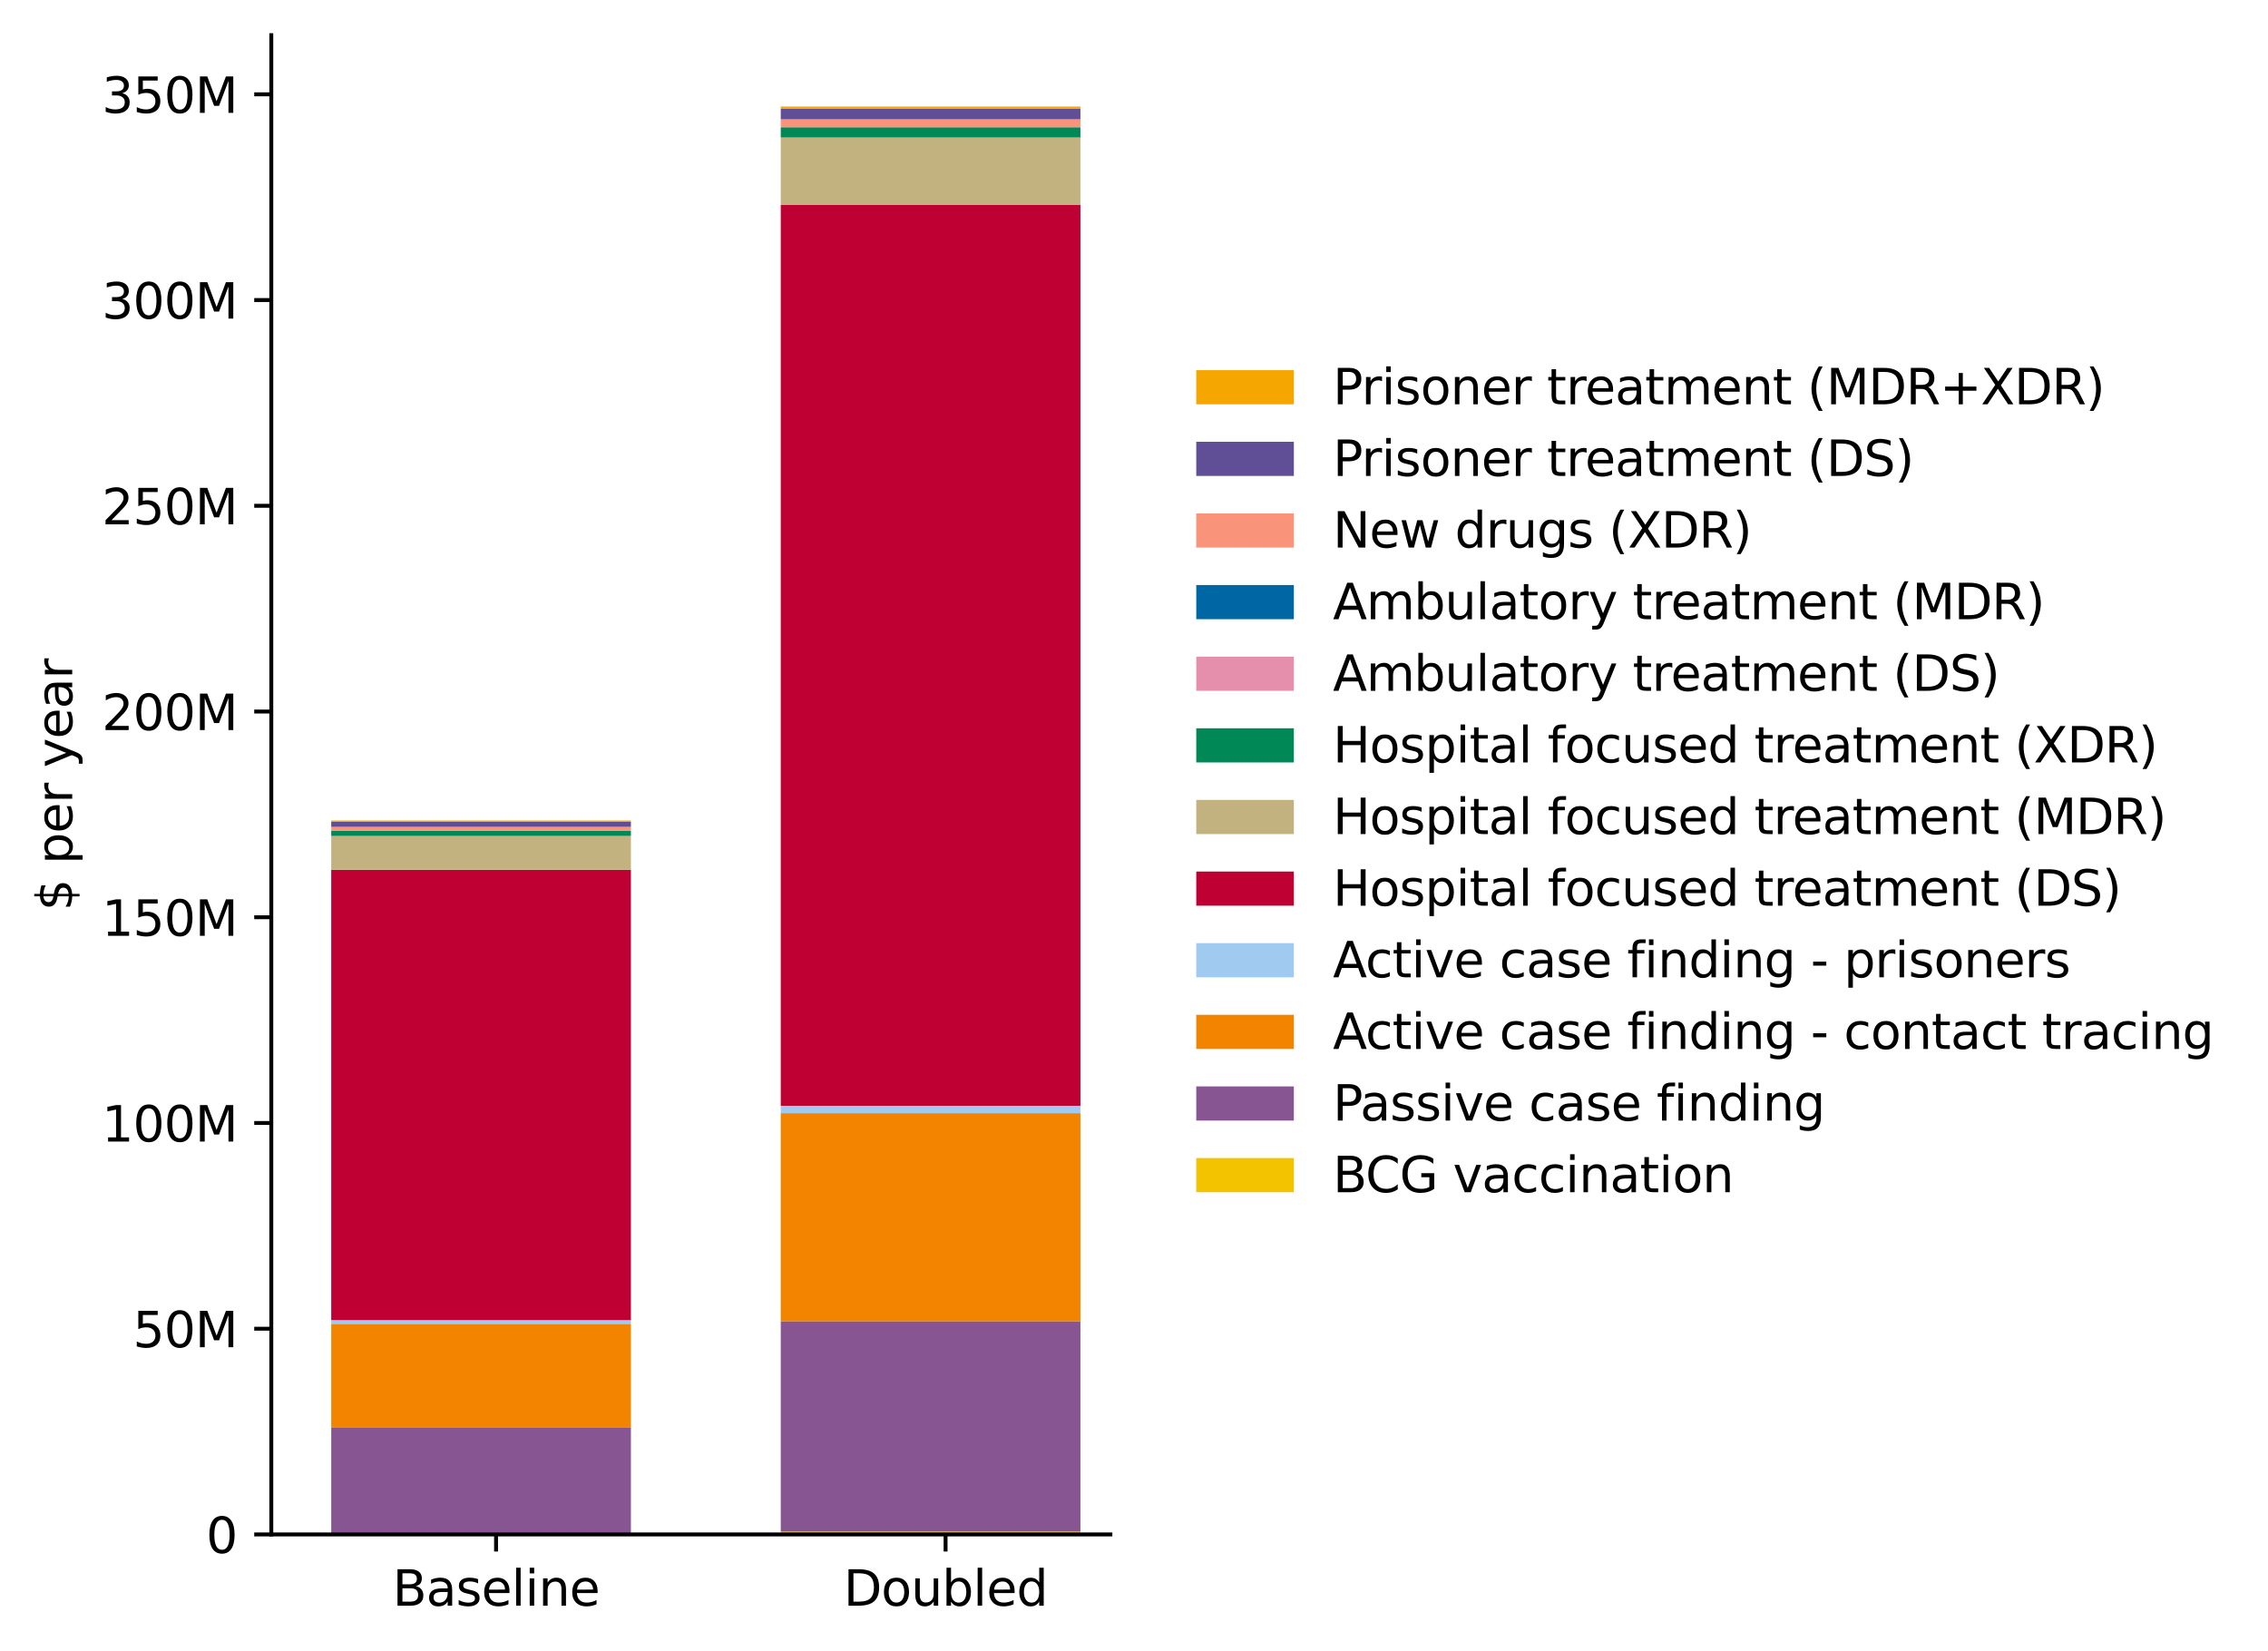 <?xml version="1.0" encoding="utf-8" standalone="no"?>
<!DOCTYPE svg PUBLIC "-//W3C//DTD SVG 1.1//EN"
  "http://www.w3.org/Graphics/SVG/1.1/DTD/svg11.dtd">
<svg xmlns:xlink="http://www.w3.org/1999/xlink" width="464.746pt" height="338.328pt" viewBox="0 0 464.746 338.328" xmlns="http://www.w3.org/2000/svg" version="1.1">
 <defs>
  <style type="text/css">*{stroke-linejoin: round; stroke-linecap: butt}</style>
 </defs>
 <g id="figure_1">
  <g id="patch_1">
   <path d="M 0 338.328 
L 464.746 338.328 
L 464.746 0 
L 0 0 
L 0 338.328 
z
" style="fill: none; opacity: 0"/>
  </g>
  <g id="axes_1">
   <g id="patch_2">
    <path d="M 55.594 314.45 
L 227.535 314.45 
L 227.535 7.2 
L 55.594 7.2 
L 55.594 314.45 
z
" style="fill: none; opacity: 0"/>
   </g>
   <g id="PatchCollection_1">
    <path d="M 67.875 314.45 
L 129.283 314.45 
L 129.283 314.159 
L 67.875 314.159 
z
" clip-path="url(#p683ac5b09a)" style="fill: #f3c300"/>
    <path d="M 159.987 314.45 
L 221.394 314.45 
L 221.394 313.868 
L 159.987 313.868 
z
" clip-path="url(#p683ac5b09a)" style="fill: #f3c300"/>
   </g>
   <g id="PatchCollection_2">
    <path d="M 67.875 314.159 
L 129.283 314.159 
L 129.283 292.6 
L 67.875 292.6 
z
" clip-path="url(#p683ac5b09a)" style="fill: #875692"/>
    <path d="M 159.987 313.868 
L 221.394 313.868 
L 221.394 270.75 
L 159.987 270.75 
z
" clip-path="url(#p683ac5b09a)" style="fill: #875692"/>
   </g>
   <g id="PatchCollection_3">
    <path d="M 67.875 292.6 
L 129.283 292.6 
L 129.283 271.282 
L 67.875 271.282 
z
" clip-path="url(#p683ac5b09a)" style="fill: #f38400"/>
    <path d="M 159.987 270.75 
L 221.394 270.75 
L 221.394 228.114 
L 159.987 228.114 
z
" clip-path="url(#p683ac5b09a)" style="fill: #f38400"/>
   </g>
   <g id="PatchCollection_4">
    <path d="M 67.875 271.282 
L 129.283 271.282 
L 129.283 270.529 
L 67.875 270.529 
z
" clip-path="url(#p683ac5b09a)" style="fill: #a1caf1"/>
    <path d="M 159.987 228.114 
L 221.394 228.114 
L 221.394 226.608 
L 159.987 226.608 
z
" clip-path="url(#p683ac5b09a)" style="fill: #a1caf1"/>
   </g>
   <g id="PatchCollection_5">
    <path d="M 67.875 270.529 
L 129.283 270.529 
L 129.283 178.231 
L 67.875 178.231 
z
" clip-path="url(#p683ac5b09a)" style="fill: #be0032"/>
    <path d="M 159.987 226.608 
L 221.394 226.608 
L 221.394 42.012 
L 159.987 42.012 
z
" clip-path="url(#p683ac5b09a)" style="fill: #be0032"/>
   </g>
   <g id="PatchCollection_6">
    <path d="M 67.875 178.231 
L 129.283 178.231 
L 129.283 171.312 
L 67.875 171.312 
z
" clip-path="url(#p683ac5b09a)" style="fill: #c2b280"/>
    <path d="M 159.987 42.012 
L 221.394 42.012 
L 221.394 28.175 
L 159.987 28.175 
z
" clip-path="url(#p683ac5b09a)" style="fill: #c2b280"/>
   </g>
   <g id="PatchCollection_7">
    <path d="M 67.875 171.312 
L 129.283 171.312 
L 129.283 170.262 
L 67.875 170.262 
z
" clip-path="url(#p683ac5b09a)" style="fill: #008856"/>
    <path d="M 159.987 28.175 
L 221.394 28.175 
L 221.394 26.073 
L 159.987 26.073 
z
" clip-path="url(#p683ac5b09a)" style="fill: #008856"/>
   </g>
   <g id="PatchCollection_8">
    <path d="M 67.875 170.262 
L 129.283 170.262 
L 129.283 170.262 
L 67.875 170.262 
z
" clip-path="url(#p683ac5b09a)" style="fill: #e68fac"/>
    <path d="M 159.987 26.073 
L 221.394 26.073 
L 221.394 26.073 
L 159.987 26.073 
z
" clip-path="url(#p683ac5b09a)" style="fill: #e68fac"/>
   </g>
   <g id="PatchCollection_9">
    <path d="M 67.875 170.262 
L 129.283 170.262 
L 129.283 170.262 
L 67.875 170.262 
z
" clip-path="url(#p683ac5b09a)" style="fill: #0067a5"/>
    <path d="M 159.987 26.073 
L 221.394 26.073 
L 221.394 26.073 
L 159.987 26.073 
z
" clip-path="url(#p683ac5b09a)" style="fill: #0067a5"/>
   </g>
   <g id="PatchCollection_10">
    <path d="M 67.875 170.262 
L 129.283 170.262 
L 129.283 169.451 
L 67.875 169.451 
z
" clip-path="url(#p683ac5b09a)" style="fill: #f99379"/>
    <path d="M 159.987 26.073 
L 221.394 26.073 
L 221.394 24.452 
L 159.987 24.452 
z
" clip-path="url(#p683ac5b09a)" style="fill: #f99379"/>
   </g>
   <g id="PatchCollection_11">
    <path d="M 67.875 169.451 
L 129.283 169.451 
L 129.283 168.343 
L 67.875 168.343 
z
" clip-path="url(#p683ac5b09a)" style="fill: #604e97"/>
    <path d="M 159.987 24.452 
L 221.394 24.452 
L 221.394 22.236 
L 159.987 22.236 
z
" clip-path="url(#p683ac5b09a)" style="fill: #604e97"/>
   </g>
   <g id="PatchCollection_12">
    <path d="M 67.875 168.343 
L 129.283 168.343 
L 129.283 168.14 
L 67.875 168.14 
z
" clip-path="url(#p683ac5b09a)" style="fill: #f6a600"/>
    <path d="M 159.987 22.236 
L 221.394 22.236 
L 221.394 21.831 
L 159.987 21.831 
z
" clip-path="url(#p683ac5b09a)" style="fill: #f6a600"/>
   </g>
   <g id="matplotlib.axis_1">
    <g id="xtick_1">
     <g id="line2d_1">
      <defs>
       <path id="ma948397340" d="M 0 0 
L 0 3.5 
" style="stroke: #000000; stroke-width: 0.8"/>
      </defs>
      <g>
       <use xlink:href="#ma948397340" x="101.649" y="314.45" style="stroke: #000000; stroke-width: 0.8"/>
      </g>
     </g>
     <g id="text_1">
      <!-- Baseline -->
      <g transform="translate(80.45 329.048) scale(0.1 -0.1)">
       <defs>
        <path id="DejaVuSans-42" d="M 1259 2228 
L 1259 519 
L 2272 519 
Q 2781 519 3026 730 
Q 3272 941 3272 1375 
Q 3272 1813 3026 2020 
Q 2781 2228 2272 2228 
L 1259 2228 
z
M 1259 4147 
L 1259 2741 
L 2194 2741 
Q 2656 2741 2882 2914 
Q 3109 3088 3109 3444 
Q 3109 3797 2882 3972 
Q 2656 4147 2194 4147 
L 1259 4147 
z
M 628 4666 
L 2241 4666 
Q 2963 4666 3353 4366 
Q 3744 4066 3744 3513 
Q 3744 3084 3544 2831 
Q 3344 2578 2956 2516 
Q 3422 2416 3680 2098 
Q 3938 1781 3938 1306 
Q 3938 681 3513 340 
Q 3088 0 2303 0 
L 628 0 
L 628 4666 
z
" transform="scale(0.016)"/>
        <path id="DejaVuSans-61" d="M 2194 1759 
Q 1497 1759 1228 1600 
Q 959 1441 959 1056 
Q 959 750 1161 570 
Q 1363 391 1709 391 
Q 2188 391 2477 730 
Q 2766 1069 2766 1631 
L 2766 1759 
L 2194 1759 
z
M 3341 1997 
L 3341 0 
L 2766 0 
L 2766 531 
Q 2569 213 2275 61 
Q 1981 -91 1556 -91 
Q 1019 -91 701 211 
Q 384 513 384 1019 
Q 384 1609 779 1909 
Q 1175 2209 1959 2209 
L 2766 2209 
L 2766 2266 
Q 2766 2663 2505 2880 
Q 2244 3097 1772 3097 
Q 1472 3097 1187 3025 
Q 903 2953 641 2809 
L 641 3341 
Q 956 3463 1253 3523 
Q 1550 3584 1831 3584 
Q 2591 3584 2966 3190 
Q 3341 2797 3341 1997 
z
" transform="scale(0.016)"/>
        <path id="DejaVuSans-73" d="M 2834 3397 
L 2834 2853 
Q 2591 2978 2328 3040 
Q 2066 3103 1784 3103 
Q 1356 3103 1142 2972 
Q 928 2841 928 2578 
Q 928 2378 1081 2264 
Q 1234 2150 1697 2047 
L 1894 2003 
Q 2506 1872 2764 1633 
Q 3022 1394 3022 966 
Q 3022 478 2636 193 
Q 2250 -91 1575 -91 
Q 1294 -91 989 -36 
Q 684 19 347 128 
L 347 722 
Q 666 556 975 473 
Q 1284 391 1588 391 
Q 1994 391 2212 530 
Q 2431 669 2431 922 
Q 2431 1156 2273 1281 
Q 2116 1406 1581 1522 
L 1381 1569 
Q 847 1681 609 1914 
Q 372 2147 372 2553 
Q 372 3047 722 3315 
Q 1072 3584 1716 3584 
Q 2034 3584 2315 3537 
Q 2597 3491 2834 3397 
z
" transform="scale(0.016)"/>
        <path id="DejaVuSans-65" d="M 3597 1894 
L 3597 1613 
L 953 1613 
Q 991 1019 1311 708 
Q 1631 397 2203 397 
Q 2534 397 2845 478 
Q 3156 559 3463 722 
L 3463 178 
Q 3153 47 2828 -22 
Q 2503 -91 2169 -91 
Q 1331 -91 842 396 
Q 353 884 353 1716 
Q 353 2575 817 3079 
Q 1281 3584 2069 3584 
Q 2775 3584 3186 3129 
Q 3597 2675 3597 1894 
z
M 3022 2063 
Q 3016 2534 2758 2815 
Q 2500 3097 2075 3097 
Q 1594 3097 1305 2825 
Q 1016 2553 972 2059 
L 3022 2063 
z
" transform="scale(0.016)"/>
        <path id="DejaVuSans-6c" d="M 603 4863 
L 1178 4863 
L 1178 0 
L 603 0 
L 603 4863 
z
" transform="scale(0.016)"/>
        <path id="DejaVuSans-69" d="M 603 3500 
L 1178 3500 
L 1178 0 
L 603 0 
L 603 3500 
z
M 603 4863 
L 1178 4863 
L 1178 4134 
L 603 4134 
L 603 4863 
z
" transform="scale(0.016)"/>
        <path id="DejaVuSans-6e" d="M 3513 2113 
L 3513 0 
L 2938 0 
L 2938 2094 
Q 2938 2591 2744 2837 
Q 2550 3084 2163 3084 
Q 1697 3084 1428 2787 
Q 1159 2491 1159 1978 
L 1159 0 
L 581 0 
L 581 3500 
L 1159 3500 
L 1159 2956 
Q 1366 3272 1645 3428 
Q 1925 3584 2291 3584 
Q 2894 3584 3203 3211 
Q 3513 2838 3513 2113 
z
" transform="scale(0.016)"/>
       </defs>
       <use xlink:href="#DejaVuSans-42"/>
       <use xlink:href="#DejaVuSans-61" x="68.604"/>
       <use xlink:href="#DejaVuSans-73" x="129.883"/>
       <use xlink:href="#DejaVuSans-65" x="181.982"/>
       <use xlink:href="#DejaVuSans-6c" x="243.506"/>
       <use xlink:href="#DejaVuSans-69" x="271.289"/>
       <use xlink:href="#DejaVuSans-6e" x="299.072"/>
       <use xlink:href="#DejaVuSans-65" x="362.451"/>
      </g>
     </g>
    </g>
    <g id="xtick_2">
     <g id="line2d_2">
      <g>
       <use xlink:href="#ma948397340" x="193.761" y="314.45" style="stroke: #000000; stroke-width: 0.8"/>
      </g>
     </g>
     <g id="text_2">
      <!-- Doubled -->
      <g transform="translate(172.868 329.048) scale(0.1 -0.1)">
       <defs>
        <path id="DejaVuSans-44" d="M 1259 4147 
L 1259 519 
L 2022 519 
Q 2988 519 3436 956 
Q 3884 1394 3884 2338 
Q 3884 3275 3436 3711 
Q 2988 4147 2022 4147 
L 1259 4147 
z
M 628 4666 
L 1925 4666 
Q 3281 4666 3915 4102 
Q 4550 3538 4550 2338 
Q 4550 1131 3912 565 
Q 3275 0 1925 0 
L 628 0 
L 628 4666 
z
" transform="scale(0.016)"/>
        <path id="DejaVuSans-6f" d="M 1959 3097 
Q 1497 3097 1228 2736 
Q 959 2375 959 1747 
Q 959 1119 1226 758 
Q 1494 397 1959 397 
Q 2419 397 2687 759 
Q 2956 1122 2956 1747 
Q 2956 2369 2687 2733 
Q 2419 3097 1959 3097 
z
M 1959 3584 
Q 2709 3584 3137 3096 
Q 3566 2609 3566 1747 
Q 3566 888 3137 398 
Q 2709 -91 1959 -91 
Q 1206 -91 779 398 
Q 353 888 353 1747 
Q 353 2609 779 3096 
Q 1206 3584 1959 3584 
z
" transform="scale(0.016)"/>
        <path id="DejaVuSans-75" d="M 544 1381 
L 544 3500 
L 1119 3500 
L 1119 1403 
Q 1119 906 1312 657 
Q 1506 409 1894 409 
Q 2359 409 2629 706 
Q 2900 1003 2900 1516 
L 2900 3500 
L 3475 3500 
L 3475 0 
L 2900 0 
L 2900 538 
Q 2691 219 2414 64 
Q 2138 -91 1772 -91 
Q 1169 -91 856 284 
Q 544 659 544 1381 
z
M 1991 3584 
L 1991 3584 
z
" transform="scale(0.016)"/>
        <path id="DejaVuSans-62" d="M 3116 1747 
Q 3116 2381 2855 2742 
Q 2594 3103 2138 3103 
Q 1681 3103 1420 2742 
Q 1159 2381 1159 1747 
Q 1159 1113 1420 752 
Q 1681 391 2138 391 
Q 2594 391 2855 752 
Q 3116 1113 3116 1747 
z
M 1159 2969 
Q 1341 3281 1617 3432 
Q 1894 3584 2278 3584 
Q 2916 3584 3314 3078 
Q 3713 2572 3713 1747 
Q 3713 922 3314 415 
Q 2916 -91 2278 -91 
Q 1894 -91 1617 61 
Q 1341 213 1159 525 
L 1159 0 
L 581 0 
L 581 4863 
L 1159 4863 
L 1159 2969 
z
" transform="scale(0.016)"/>
        <path id="DejaVuSans-64" d="M 2906 2969 
L 2906 4863 
L 3481 4863 
L 3481 0 
L 2906 0 
L 2906 525 
Q 2725 213 2448 61 
Q 2172 -91 1784 -91 
Q 1150 -91 751 415 
Q 353 922 353 1747 
Q 353 2572 751 3078 
Q 1150 3584 1784 3584 
Q 2172 3584 2448 3432 
Q 2725 3281 2906 2969 
z
M 947 1747 
Q 947 1113 1208 752 
Q 1469 391 1925 391 
Q 2381 391 2643 752 
Q 2906 1113 2906 1747 
Q 2906 2381 2643 2742 
Q 2381 3103 1925 3103 
Q 1469 3103 1208 2742 
Q 947 2381 947 1747 
z
" transform="scale(0.016)"/>
       </defs>
       <use xlink:href="#DejaVuSans-44"/>
       <use xlink:href="#DejaVuSans-6f" x="77.002"/>
       <use xlink:href="#DejaVuSans-75" x="138.184"/>
       <use xlink:href="#DejaVuSans-62" x="201.562"/>
       <use xlink:href="#DejaVuSans-6c" x="265.039"/>
       <use xlink:href="#DejaVuSans-65" x="292.822"/>
       <use xlink:href="#DejaVuSans-64" x="354.346"/>
      </g>
     </g>
    </g>
   </g>
   <g id="matplotlib.axis_2">
    <g id="ytick_1">
     <g id="line2d_3">
      <defs>
       <path id="mf0587c7006" d="M 0 0 
L -3.5 0 
" style="stroke: #000000; stroke-width: 0.8"/>
      </defs>
      <g>
       <use xlink:href="#mf0587c7006" x="55.594" y="314.45" style="stroke: #000000; stroke-width: 0.8"/>
      </g>
     </g>
     <g id="text_3">
      <!-- 0 -->
      <g transform="translate(42.231 318.249) scale(0.1 -0.1)">
       <defs>
        <path id="DejaVuSans-30" d="M 2034 4250 
Q 1547 4250 1301 3770 
Q 1056 3291 1056 2328 
Q 1056 1369 1301 889 
Q 1547 409 2034 409 
Q 2525 409 2770 889 
Q 3016 1369 3016 2328 
Q 3016 3291 2770 3770 
Q 2525 4250 2034 4250 
z
M 2034 4750 
Q 2819 4750 3233 4129 
Q 3647 3509 3647 2328 
Q 3647 1150 3233 529 
Q 2819 -91 2034 -91 
Q 1250 -91 836 529 
Q 422 1150 422 2328 
Q 422 3509 836 4129 
Q 1250 4750 2034 4750 
z
" transform="scale(0.016)"/>
       </defs>
       <use xlink:href="#DejaVuSans-30"/>
      </g>
     </g>
    </g>
    <g id="ytick_2">
     <g id="line2d_4">
      <g>
       <use xlink:href="#mf0587c7006" x="55.594" y="272.29" style="stroke: #000000; stroke-width: 0.8"/>
      </g>
     </g>
     <g id="text_4">
      <!-- 50M -->
      <g transform="translate(27.241 276.089) scale(0.1 -0.1)">
       <defs>
        <path id="DejaVuSans-35" d="M 691 4666 
L 3169 4666 
L 3169 4134 
L 1269 4134 
L 1269 2991 
Q 1406 3038 1543 3061 
Q 1681 3084 1819 3084 
Q 2600 3084 3056 2656 
Q 3513 2228 3513 1497 
Q 3513 744 3044 326 
Q 2575 -91 1722 -91 
Q 1428 -91 1123 -41 
Q 819 9 494 109 
L 494 744 
Q 775 591 1075 516 
Q 1375 441 1709 441 
Q 2250 441 2565 725 
Q 2881 1009 2881 1497 
Q 2881 1984 2565 2268 
Q 2250 2553 1709 2553 
Q 1456 2553 1204 2497 
Q 953 2441 691 2322 
L 691 4666 
z
" transform="scale(0.016)"/>
        <path id="DejaVuSans-4d" d="M 628 4666 
L 1569 4666 
L 2759 1491 
L 3956 4666 
L 4897 4666 
L 4897 0 
L 4281 0 
L 4281 4097 
L 3078 897 
L 2444 897 
L 1241 4097 
L 1241 0 
L 628 0 
L 628 4666 
z
" transform="scale(0.016)"/>
       </defs>
       <use xlink:href="#DejaVuSans-35"/>
       <use xlink:href="#DejaVuSans-30" x="63.623"/>
       <use xlink:href="#DejaVuSans-4d" x="127.246"/>
      </g>
     </g>
    </g>
    <g id="ytick_3">
     <g id="line2d_5">
      <g>
       <use xlink:href="#mf0587c7006" x="55.594" y="230.13" style="stroke: #000000; stroke-width: 0.8"/>
      </g>
     </g>
     <g id="text_5">
      <!-- 100M -->
      <g transform="translate(20.878 233.929) scale(0.1 -0.1)">
       <defs>
        <path id="DejaVuSans-31" d="M 794 531 
L 1825 531 
L 1825 4091 
L 703 3866 
L 703 4441 
L 1819 4666 
L 2450 4666 
L 2450 531 
L 3481 531 
L 3481 0 
L 794 0 
L 794 531 
z
" transform="scale(0.016)"/>
       </defs>
       <use xlink:href="#DejaVuSans-31"/>
       <use xlink:href="#DejaVuSans-30" x="63.623"/>
       <use xlink:href="#DejaVuSans-30" x="127.246"/>
       <use xlink:href="#DejaVuSans-4d" x="190.869"/>
      </g>
     </g>
    </g>
    <g id="ytick_4">
     <g id="line2d_6">
      <g>
       <use xlink:href="#mf0587c7006" x="55.594" y="187.969" style="stroke: #000000; stroke-width: 0.8"/>
      </g>
     </g>
     <g id="text_6">
      <!-- 150M -->
      <g transform="translate(20.878 191.769) scale(0.1 -0.1)">
       <use xlink:href="#DejaVuSans-31"/>
       <use xlink:href="#DejaVuSans-35" x="63.623"/>
       <use xlink:href="#DejaVuSans-30" x="127.246"/>
       <use xlink:href="#DejaVuSans-4d" x="190.869"/>
      </g>
     </g>
    </g>
    <g id="ytick_5">
     <g id="line2d_7">
      <g>
       <use xlink:href="#mf0587c7006" x="55.594" y="145.809" style="stroke: #000000; stroke-width: 0.8"/>
      </g>
     </g>
     <g id="text_7">
      <!-- 200M -->
      <g transform="translate(20.878 149.609) scale(0.1 -0.1)">
       <defs>
        <path id="DejaVuSans-32" d="M 1228 531 
L 3431 531 
L 3431 0 
L 469 0 
L 469 531 
Q 828 903 1448 1529 
Q 2069 2156 2228 2338 
Q 2531 2678 2651 2914 
Q 2772 3150 2772 3378 
Q 2772 3750 2511 3984 
Q 2250 4219 1831 4219 
Q 1534 4219 1204 4116 
Q 875 4013 500 3803 
L 500 4441 
Q 881 4594 1212 4672 
Q 1544 4750 1819 4750 
Q 2544 4750 2975 4387 
Q 3406 4025 3406 3419 
Q 3406 3131 3298 2873 
Q 3191 2616 2906 2266 
Q 2828 2175 2409 1742 
Q 1991 1309 1228 531 
z
" transform="scale(0.016)"/>
       </defs>
       <use xlink:href="#DejaVuSans-32"/>
       <use xlink:href="#DejaVuSans-30" x="63.623"/>
       <use xlink:href="#DejaVuSans-30" x="127.246"/>
       <use xlink:href="#DejaVuSans-4d" x="190.869"/>
      </g>
     </g>
    </g>
    <g id="ytick_6">
     <g id="line2d_8">
      <g>
       <use xlink:href="#mf0587c7006" x="55.594" y="103.649" style="stroke: #000000; stroke-width: 0.8"/>
      </g>
     </g>
     <g id="text_8">
      <!-- 250M -->
      <g transform="translate(20.878 107.448) scale(0.1 -0.1)">
       <use xlink:href="#DejaVuSans-32"/>
       <use xlink:href="#DejaVuSans-35" x="63.623"/>
       <use xlink:href="#DejaVuSans-30" x="127.246"/>
       <use xlink:href="#DejaVuSans-4d" x="190.869"/>
      </g>
     </g>
    </g>
    <g id="ytick_7">
     <g id="line2d_9">
      <g>
       <use xlink:href="#mf0587c7006" x="55.594" y="61.489" style="stroke: #000000; stroke-width: 0.8"/>
      </g>
     </g>
     <g id="text_9">
      <!-- 300M -->
      <g transform="translate(20.878 65.288) scale(0.1 -0.1)">
       <defs>
        <path id="DejaVuSans-33" d="M 2597 2516 
Q 3050 2419 3304 2112 
Q 3559 1806 3559 1356 
Q 3559 666 3084 287 
Q 2609 -91 1734 -91 
Q 1441 -91 1130 -33 
Q 819 25 488 141 
L 488 750 
Q 750 597 1062 519 
Q 1375 441 1716 441 
Q 2309 441 2620 675 
Q 2931 909 2931 1356 
Q 2931 1769 2642 2001 
Q 2353 2234 1838 2234 
L 1294 2234 
L 1294 2753 
L 1863 2753 
Q 2328 2753 2575 2939 
Q 2822 3125 2822 3475 
Q 2822 3834 2567 4026 
Q 2313 4219 1838 4219 
Q 1578 4219 1281 4162 
Q 984 4106 628 3988 
L 628 4550 
Q 988 4650 1302 4700 
Q 1616 4750 1894 4750 
Q 2613 4750 3031 4423 
Q 3450 4097 3450 3541 
Q 3450 3153 3228 2886 
Q 3006 2619 2597 2516 
z
" transform="scale(0.016)"/>
       </defs>
       <use xlink:href="#DejaVuSans-33"/>
       <use xlink:href="#DejaVuSans-30" x="63.623"/>
       <use xlink:href="#DejaVuSans-30" x="127.246"/>
       <use xlink:href="#DejaVuSans-4d" x="190.869"/>
      </g>
     </g>
    </g>
    <g id="ytick_8">
     <g id="line2d_10">
      <g>
       <use xlink:href="#mf0587c7006" x="55.594" y="19.329" style="stroke: #000000; stroke-width: 0.8"/>
      </g>
     </g>
     <g id="text_10">
      <!-- 350M -->
      <g transform="translate(20.878 23.128) scale(0.1 -0.1)">
       <use xlink:href="#DejaVuSans-33"/>
       <use xlink:href="#DejaVuSans-35" x="63.623"/>
       <use xlink:href="#DejaVuSans-30" x="127.246"/>
       <use xlink:href="#DejaVuSans-4d" x="190.869"/>
      </g>
     </g>
    </g>
    <g id="text_11">
     <!-- $ per year -->
     <g transform="translate(14.798 186.646) rotate(-90) scale(0.1 -0.1)">
      <defs>
       <path id="DejaVuSans-24" d="M 2163 -941 
L 1850 -941 
L 1847 0 
Q 1519 6 1191 76 
Q 863 147 531 288 
L 531 850 
Q 850 650 1176 548 
Q 1503 447 1850 444 
L 1850 1869 
Q 1159 1981 845 2250 
Q 531 2519 531 2988 
Q 531 3497 872 3790 
Q 1213 4084 1850 4128 
L 1850 4863 
L 2163 4863 
L 2163 4138 
Q 2453 4125 2725 4076 
Q 2997 4028 3256 3944 
L 3256 3397 
Q 2997 3528 2723 3600 
Q 2450 3672 2163 3684 
L 2163 2350 
Q 2872 2241 3206 1959 
Q 3541 1678 3541 1191 
Q 3541 663 3186 358 
Q 2831 53 2163 6 
L 2163 -941 
z
M 1850 2406 
L 1850 3688 
Q 1488 3647 1297 3481 
Q 1106 3316 1106 3041 
Q 1106 2772 1282 2622 
Q 1459 2472 1850 2406 
z
M 2163 1806 
L 2163 453 
Q 2559 506 2761 678 
Q 2963 850 2963 1131 
Q 2963 1406 2770 1568 
Q 2578 1731 2163 1806 
z
" transform="scale(0.016)"/>
       <path id="DejaVuSans-20" transform="scale(0.016)"/>
       <path id="DejaVuSans-70" d="M 1159 525 
L 1159 -1331 
L 581 -1331 
L 581 3500 
L 1159 3500 
L 1159 2969 
Q 1341 3281 1617 3432 
Q 1894 3584 2278 3584 
Q 2916 3584 3314 3078 
Q 3713 2572 3713 1747 
Q 3713 922 3314 415 
Q 2916 -91 2278 -91 
Q 1894 -91 1617 61 
Q 1341 213 1159 525 
z
M 3116 1747 
Q 3116 2381 2855 2742 
Q 2594 3103 2138 3103 
Q 1681 3103 1420 2742 
Q 1159 2381 1159 1747 
Q 1159 1113 1420 752 
Q 1681 391 2138 391 
Q 2594 391 2855 752 
Q 3116 1113 3116 1747 
z
" transform="scale(0.016)"/>
       <path id="DejaVuSans-72" d="M 2631 2963 
Q 2534 3019 2420 3045 
Q 2306 3072 2169 3072 
Q 1681 3072 1420 2755 
Q 1159 2438 1159 1844 
L 1159 0 
L 581 0 
L 581 3500 
L 1159 3500 
L 1159 2956 
Q 1341 3275 1631 3429 
Q 1922 3584 2338 3584 
Q 2397 3584 2469 3576 
Q 2541 3569 2628 3553 
L 2631 2963 
z
" transform="scale(0.016)"/>
       <path id="DejaVuSans-79" d="M 2059 -325 
Q 1816 -950 1584 -1140 
Q 1353 -1331 966 -1331 
L 506 -1331 
L 506 -850 
L 844 -850 
Q 1081 -850 1212 -737 
Q 1344 -625 1503 -206 
L 1606 56 
L 191 3500 
L 800 3500 
L 1894 763 
L 2988 3500 
L 3597 3500 
L 2059 -325 
z
" transform="scale(0.016)"/>
      </defs>
      <use xlink:href="#DejaVuSans-24"/>
      <use xlink:href="#DejaVuSans-20" x="63.623"/>
      <use xlink:href="#DejaVuSans-70" x="95.41"/>
      <use xlink:href="#DejaVuSans-65" x="158.887"/>
      <use xlink:href="#DejaVuSans-72" x="220.41"/>
      <use xlink:href="#DejaVuSans-20" x="261.523"/>
      <use xlink:href="#DejaVuSans-79" x="293.311"/>
      <use xlink:href="#DejaVuSans-65" x="352.49"/>
      <use xlink:href="#DejaVuSans-61" x="414.014"/>
      <use xlink:href="#DejaVuSans-72" x="475.293"/>
     </g>
    </g>
   </g>
   <g id="patch_3">
    <path d="M 55.594 314.45 
L 55.594 7.2 
" style="fill: none; stroke: #000000; stroke-width: 0.8; stroke-linejoin: miter; stroke-linecap: square"/>
   </g>
   <g id="patch_4">
    <path d="M 227.535 314.45 
L 227.535 7.2 
" style="fill: none"/>
   </g>
   <g id="patch_5">
    <path d="M 55.594 314.45 
L 227.535 314.45 
" style="fill: none; stroke: #000000; stroke-width: 0.8; stroke-linejoin: miter; stroke-linecap: square"/>
   </g>
   <g id="patch_6">
    <path d="M 55.594 7.2 
L 227.535 7.2 
" style="fill: none"/>
   </g>
   <g id="legend_1">
    <g id="patch_7">
     <path d="M 243.132 250.394 
L 455.546 250.394 
Q 457.546 250.394 457.546 248.394 
L 457.546 73.256 
Q 457.546 71.256 455.546 71.256 
L 243.132 71.256 
Q 241.132 71.256 241.132 73.256 
L 241.132 248.394 
Q 241.132 250.394 243.132 250.394 
L 243.132 250.394 
z
" style="fill: none; opacity: 0"/>
    </g>
    <g id="patch_8">
     <path d="M 245.132 82.855 
L 265.132 82.855 
L 265.132 75.855 
L 245.132 75.855 
z
" style="fill: #f6a600"/>
    </g>
    <g id="text_12">
     <!-- Prisoner treatment (MDR+XDR) -->
     <g transform="translate(273.132 82.855) scale(0.1 -0.1)">
      <defs>
       <path id="DejaVuSans-50" d="M 1259 4147 
L 1259 2394 
L 2053 2394 
Q 2494 2394 2734 2622 
Q 2975 2850 2975 3272 
Q 2975 3691 2734 3919 
Q 2494 4147 2053 4147 
L 1259 4147 
z
M 628 4666 
L 2053 4666 
Q 2838 4666 3239 4311 
Q 3641 3956 3641 3272 
Q 3641 2581 3239 2228 
Q 2838 1875 2053 1875 
L 1259 1875 
L 1259 0 
L 628 0 
L 628 4666 
z
" transform="scale(0.016)"/>
       <path id="DejaVuSans-74" d="M 1172 4494 
L 1172 3500 
L 2356 3500 
L 2356 3053 
L 1172 3053 
L 1172 1153 
Q 1172 725 1289 603 
Q 1406 481 1766 481 
L 2356 481 
L 2356 0 
L 1766 0 
Q 1100 0 847 248 
Q 594 497 594 1153 
L 594 3053 
L 172 3053 
L 172 3500 
L 594 3500 
L 594 4494 
L 1172 4494 
z
" transform="scale(0.016)"/>
       <path id="DejaVuSans-6d" d="M 3328 2828 
Q 3544 3216 3844 3400 
Q 4144 3584 4550 3584 
Q 5097 3584 5394 3201 
Q 5691 2819 5691 2113 
L 5691 0 
L 5113 0 
L 5113 2094 
Q 5113 2597 4934 2840 
Q 4756 3084 4391 3084 
Q 3944 3084 3684 2787 
Q 3425 2491 3425 1978 
L 3425 0 
L 2847 0 
L 2847 2094 
Q 2847 2600 2669 2842 
Q 2491 3084 2119 3084 
Q 1678 3084 1418 2786 
Q 1159 2488 1159 1978 
L 1159 0 
L 581 0 
L 581 3500 
L 1159 3500 
L 1159 2956 
Q 1356 3278 1631 3431 
Q 1906 3584 2284 3584 
Q 2666 3584 2933 3390 
Q 3200 3197 3328 2828 
z
" transform="scale(0.016)"/>
       <path id="DejaVuSans-28" d="M 1984 4856 
Q 1566 4138 1362 3434 
Q 1159 2731 1159 2009 
Q 1159 1288 1364 580 
Q 1569 -128 1984 -844 
L 1484 -844 
Q 1016 -109 783 600 
Q 550 1309 550 2009 
Q 550 2706 781 3412 
Q 1013 4119 1484 4856 
L 1984 4856 
z
" transform="scale(0.016)"/>
       <path id="DejaVuSans-52" d="M 2841 2188 
Q 3044 2119 3236 1894 
Q 3428 1669 3622 1275 
L 4263 0 
L 3584 0 
L 2988 1197 
Q 2756 1666 2539 1819 
Q 2322 1972 1947 1972 
L 1259 1972 
L 1259 0 
L 628 0 
L 628 4666 
L 2053 4666 
Q 2853 4666 3247 4331 
Q 3641 3997 3641 3322 
Q 3641 2881 3436 2590 
Q 3231 2300 2841 2188 
z
M 1259 4147 
L 1259 2491 
L 2053 2491 
Q 2509 2491 2742 2702 
Q 2975 2913 2975 3322 
Q 2975 3731 2742 3939 
Q 2509 4147 2053 4147 
L 1259 4147 
z
" transform="scale(0.016)"/>
       <path id="DejaVuSans-2b" d="M 2944 4013 
L 2944 2272 
L 4684 2272 
L 4684 1741 
L 2944 1741 
L 2944 0 
L 2419 0 
L 2419 1741 
L 678 1741 
L 678 2272 
L 2419 2272 
L 2419 4013 
L 2944 4013 
z
" transform="scale(0.016)"/>
       <path id="DejaVuSans-58" d="M 403 4666 
L 1081 4666 
L 2241 2931 
L 3406 4666 
L 4084 4666 
L 2584 2425 
L 4184 0 
L 3506 0 
L 2194 1984 
L 872 0 
L 191 0 
L 1856 2491 
L 403 4666 
z
" transform="scale(0.016)"/>
       <path id="DejaVuSans-29" d="M 513 4856 
L 1013 4856 
Q 1481 4119 1714 3412 
Q 1947 2706 1947 2009 
Q 1947 1309 1714 600 
Q 1481 -109 1013 -844 
L 513 -844 
Q 928 -128 1133 580 
Q 1338 1288 1338 2009 
Q 1338 2731 1133 3434 
Q 928 4138 513 4856 
z
" transform="scale(0.016)"/>
      </defs>
      <use xlink:href="#DejaVuSans-50"/>
      <use xlink:href="#DejaVuSans-72" x="58.553"/>
      <use xlink:href="#DejaVuSans-69" x="99.666"/>
      <use xlink:href="#DejaVuSans-73" x="127.449"/>
      <use xlink:href="#DejaVuSans-6f" x="179.549"/>
      <use xlink:href="#DejaVuSans-6e" x="240.73"/>
      <use xlink:href="#DejaVuSans-65" x="304.109"/>
      <use xlink:href="#DejaVuSans-72" x="365.633"/>
      <use xlink:href="#DejaVuSans-20" x="406.746"/>
      <use xlink:href="#DejaVuSans-74" x="438.533"/>
      <use xlink:href="#DejaVuSans-72" x="477.742"/>
      <use xlink:href="#DejaVuSans-65" x="516.605"/>
      <use xlink:href="#DejaVuSans-61" x="578.129"/>
      <use xlink:href="#DejaVuSans-74" x="639.408"/>
      <use xlink:href="#DejaVuSans-6d" x="678.617"/>
      <use xlink:href="#DejaVuSans-65" x="776.029"/>
      <use xlink:href="#DejaVuSans-6e" x="837.553"/>
      <use xlink:href="#DejaVuSans-74" x="900.932"/>
      <use xlink:href="#DejaVuSans-20" x="940.141"/>
      <use xlink:href="#DejaVuSans-28" x="971.928"/>
      <use xlink:href="#DejaVuSans-4d" x="1010.941"/>
      <use xlink:href="#DejaVuSans-44" x="1097.221"/>
      <use xlink:href="#DejaVuSans-52" x="1174.223"/>
      <use xlink:href="#DejaVuSans-2b" x="1243.705"/>
      <use xlink:href="#DejaVuSans-58" x="1327.494"/>
      <use xlink:href="#DejaVuSans-44" x="1396"/>
      <use xlink:href="#DejaVuSans-52" x="1473.002"/>
      <use xlink:href="#DejaVuSans-29" x="1542.484"/>
     </g>
    </g>
    <g id="patch_9">
     <path d="M 245.132 97.533 
L 265.132 97.533 
L 265.132 90.533 
L 245.132 90.533 
z
" style="fill: #604e97"/>
    </g>
    <g id="text_13">
     <!-- Prisoner treatment (DS) -->
     <g transform="translate(273.132 97.533) scale(0.1 -0.1)">
      <defs>
       <path id="DejaVuSans-53" d="M 3425 4513 
L 3425 3897 
Q 3066 4069 2747 4153 
Q 2428 4238 2131 4238 
Q 1616 4238 1336 4038 
Q 1056 3838 1056 3469 
Q 1056 3159 1242 3001 
Q 1428 2844 1947 2747 
L 2328 2669 
Q 3034 2534 3370 2195 
Q 3706 1856 3706 1288 
Q 3706 609 3251 259 
Q 2797 -91 1919 -91 
Q 1588 -91 1214 -16 
Q 841 59 441 206 
L 441 856 
Q 825 641 1194 531 
Q 1563 422 1919 422 
Q 2459 422 2753 634 
Q 3047 847 3047 1241 
Q 3047 1584 2836 1778 
Q 2625 1972 2144 2069 
L 1759 2144 
Q 1053 2284 737 2584 
Q 422 2884 422 3419 
Q 422 4038 858 4394 
Q 1294 4750 2059 4750 
Q 2388 4750 2728 4690 
Q 3069 4631 3425 4513 
z
" transform="scale(0.016)"/>
      </defs>
      <use xlink:href="#DejaVuSans-50"/>
      <use xlink:href="#DejaVuSans-72" x="58.553"/>
      <use xlink:href="#DejaVuSans-69" x="99.666"/>
      <use xlink:href="#DejaVuSans-73" x="127.449"/>
      <use xlink:href="#DejaVuSans-6f" x="179.549"/>
      <use xlink:href="#DejaVuSans-6e" x="240.73"/>
      <use xlink:href="#DejaVuSans-65" x="304.109"/>
      <use xlink:href="#DejaVuSans-72" x="365.633"/>
      <use xlink:href="#DejaVuSans-20" x="406.746"/>
      <use xlink:href="#DejaVuSans-74" x="438.533"/>
      <use xlink:href="#DejaVuSans-72" x="477.742"/>
      <use xlink:href="#DejaVuSans-65" x="516.605"/>
      <use xlink:href="#DejaVuSans-61" x="578.129"/>
      <use xlink:href="#DejaVuSans-74" x="639.408"/>
      <use xlink:href="#DejaVuSans-6d" x="678.617"/>
      <use xlink:href="#DejaVuSans-65" x="776.029"/>
      <use xlink:href="#DejaVuSans-6e" x="837.553"/>
      <use xlink:href="#DejaVuSans-74" x="900.932"/>
      <use xlink:href="#DejaVuSans-20" x="940.141"/>
      <use xlink:href="#DejaVuSans-28" x="971.928"/>
      <use xlink:href="#DejaVuSans-44" x="1010.941"/>
      <use xlink:href="#DejaVuSans-53" x="1087.943"/>
      <use xlink:href="#DejaVuSans-29" x="1151.42"/>
     </g>
    </g>
    <g id="patch_10">
     <path d="M 245.132 112.211 
L 265.132 112.211 
L 265.132 105.211 
L 245.132 105.211 
z
" style="fill: #f99379"/>
    </g>
    <g id="text_14">
     <!-- New drugs (XDR) -->
     <g transform="translate(273.132 112.211) scale(0.1 -0.1)">
      <defs>
       <path id="DejaVuSans-4e" d="M 628 4666 
L 1478 4666 
L 3547 763 
L 3547 4666 
L 4159 4666 
L 4159 0 
L 3309 0 
L 1241 3903 
L 1241 0 
L 628 0 
L 628 4666 
z
" transform="scale(0.016)"/>
       <path id="DejaVuSans-77" d="M 269 3500 
L 844 3500 
L 1563 769 
L 2278 3500 
L 2956 3500 
L 3675 769 
L 4391 3500 
L 4966 3500 
L 4050 0 
L 3372 0 
L 2619 2869 
L 1863 0 
L 1184 0 
L 269 3500 
z
" transform="scale(0.016)"/>
       <path id="DejaVuSans-67" d="M 2906 1791 
Q 2906 2416 2648 2759 
Q 2391 3103 1925 3103 
Q 1463 3103 1205 2759 
Q 947 2416 947 1791 
Q 947 1169 1205 825 
Q 1463 481 1925 481 
Q 2391 481 2648 825 
Q 2906 1169 2906 1791 
z
M 3481 434 
Q 3481 -459 3084 -895 
Q 2688 -1331 1869 -1331 
Q 1566 -1331 1297 -1286 
Q 1028 -1241 775 -1147 
L 775 -588 
Q 1028 -725 1275 -790 
Q 1522 -856 1778 -856 
Q 2344 -856 2625 -561 
Q 2906 -266 2906 331 
L 2906 616 
Q 2728 306 2450 153 
Q 2172 0 1784 0 
Q 1141 0 747 490 
Q 353 981 353 1791 
Q 353 2603 747 3093 
Q 1141 3584 1784 3584 
Q 2172 3584 2450 3431 
Q 2728 3278 2906 2969 
L 2906 3500 
L 3481 3500 
L 3481 434 
z
" transform="scale(0.016)"/>
      </defs>
      <use xlink:href="#DejaVuSans-4e"/>
      <use xlink:href="#DejaVuSans-65" x="74.805"/>
      <use xlink:href="#DejaVuSans-77" x="136.328"/>
      <use xlink:href="#DejaVuSans-20" x="218.115"/>
      <use xlink:href="#DejaVuSans-64" x="249.902"/>
      <use xlink:href="#DejaVuSans-72" x="313.379"/>
      <use xlink:href="#DejaVuSans-75" x="354.492"/>
      <use xlink:href="#DejaVuSans-67" x="417.871"/>
      <use xlink:href="#DejaVuSans-73" x="481.348"/>
      <use xlink:href="#DejaVuSans-20" x="533.447"/>
      <use xlink:href="#DejaVuSans-28" x="565.234"/>
      <use xlink:href="#DejaVuSans-58" x="604.248"/>
      <use xlink:href="#DejaVuSans-44" x="672.754"/>
      <use xlink:href="#DejaVuSans-52" x="749.756"/>
      <use xlink:href="#DejaVuSans-29" x="819.238"/>
     </g>
    </g>
    <g id="patch_11">
     <path d="M 245.132 126.889 
L 265.132 126.889 
L 265.132 119.889 
L 245.132 119.889 
z
" style="fill: #0067a5"/>
    </g>
    <g id="text_15">
     <!-- Ambulatory treatment (MDR) -->
     <g transform="translate(273.132 126.889) scale(0.1 -0.1)">
      <defs>
       <path id="DejaVuSans-41" d="M 2188 4044 
L 1331 1722 
L 3047 1722 
L 2188 4044 
z
M 1831 4666 
L 2547 4666 
L 4325 0 
L 3669 0 
L 3244 1197 
L 1141 1197 
L 716 0 
L 50 0 
L 1831 4666 
z
" transform="scale(0.016)"/>
      </defs>
      <use xlink:href="#DejaVuSans-41"/>
      <use xlink:href="#DejaVuSans-6d" x="68.408"/>
      <use xlink:href="#DejaVuSans-62" x="165.82"/>
      <use xlink:href="#DejaVuSans-75" x="229.297"/>
      <use xlink:href="#DejaVuSans-6c" x="292.676"/>
      <use xlink:href="#DejaVuSans-61" x="320.459"/>
      <use xlink:href="#DejaVuSans-74" x="381.738"/>
      <use xlink:href="#DejaVuSans-6f" x="420.947"/>
      <use xlink:href="#DejaVuSans-72" x="482.129"/>
      <use xlink:href="#DejaVuSans-79" x="523.242"/>
      <use xlink:href="#DejaVuSans-20" x="582.422"/>
      <use xlink:href="#DejaVuSans-74" x="614.209"/>
      <use xlink:href="#DejaVuSans-72" x="653.418"/>
      <use xlink:href="#DejaVuSans-65" x="692.281"/>
      <use xlink:href="#DejaVuSans-61" x="753.805"/>
      <use xlink:href="#DejaVuSans-74" x="815.084"/>
      <use xlink:href="#DejaVuSans-6d" x="854.293"/>
      <use xlink:href="#DejaVuSans-65" x="951.705"/>
      <use xlink:href="#DejaVuSans-6e" x="1013.229"/>
      <use xlink:href="#DejaVuSans-74" x="1076.607"/>
      <use xlink:href="#DejaVuSans-20" x="1115.816"/>
      <use xlink:href="#DejaVuSans-28" x="1147.604"/>
      <use xlink:href="#DejaVuSans-4d" x="1186.617"/>
      <use xlink:href="#DejaVuSans-44" x="1272.896"/>
      <use xlink:href="#DejaVuSans-52" x="1349.898"/>
      <use xlink:href="#DejaVuSans-29" x="1419.381"/>
     </g>
    </g>
    <g id="patch_12">
     <path d="M 245.132 141.567 
L 265.132 141.567 
L 265.132 134.567 
L 245.132 134.567 
z
" style="fill: #e68fac"/>
    </g>
    <g id="text_16">
     <!-- Ambulatory treatment (DS) -->
     <g transform="translate(273.132 141.567) scale(0.1 -0.1)">
      <use xlink:href="#DejaVuSans-41"/>
      <use xlink:href="#DejaVuSans-6d" x="68.408"/>
      <use xlink:href="#DejaVuSans-62" x="165.82"/>
      <use xlink:href="#DejaVuSans-75" x="229.297"/>
      <use xlink:href="#DejaVuSans-6c" x="292.676"/>
      <use xlink:href="#DejaVuSans-61" x="320.459"/>
      <use xlink:href="#DejaVuSans-74" x="381.738"/>
      <use xlink:href="#DejaVuSans-6f" x="420.947"/>
      <use xlink:href="#DejaVuSans-72" x="482.129"/>
      <use xlink:href="#DejaVuSans-79" x="523.242"/>
      <use xlink:href="#DejaVuSans-20" x="582.422"/>
      <use xlink:href="#DejaVuSans-74" x="614.209"/>
      <use xlink:href="#DejaVuSans-72" x="653.418"/>
      <use xlink:href="#DejaVuSans-65" x="692.281"/>
      <use xlink:href="#DejaVuSans-61" x="753.805"/>
      <use xlink:href="#DejaVuSans-74" x="815.084"/>
      <use xlink:href="#DejaVuSans-6d" x="854.293"/>
      <use xlink:href="#DejaVuSans-65" x="951.705"/>
      <use xlink:href="#DejaVuSans-6e" x="1013.229"/>
      <use xlink:href="#DejaVuSans-74" x="1076.607"/>
      <use xlink:href="#DejaVuSans-20" x="1115.816"/>
      <use xlink:href="#DejaVuSans-28" x="1147.604"/>
      <use xlink:href="#DejaVuSans-44" x="1186.617"/>
      <use xlink:href="#DejaVuSans-53" x="1263.619"/>
      <use xlink:href="#DejaVuSans-29" x="1327.096"/>
     </g>
    </g>
    <g id="patch_13">
     <path d="M 245.132 156.245 
L 265.132 156.245 
L 265.132 149.245 
L 245.132 149.245 
z
" style="fill: #008856"/>
    </g>
    <g id="text_17">
     <!-- Hospital focused treatment (XDR) -->
     <g transform="translate(273.132 156.245) scale(0.1 -0.1)">
      <defs>
       <path id="DejaVuSans-48" d="M 628 4666 
L 1259 4666 
L 1259 2753 
L 3553 2753 
L 3553 4666 
L 4184 4666 
L 4184 0 
L 3553 0 
L 3553 2222 
L 1259 2222 
L 1259 0 
L 628 0 
L 628 4666 
z
" transform="scale(0.016)"/>
       <path id="DejaVuSans-66" d="M 2375 4863 
L 2375 4384 
L 1825 4384 
Q 1516 4384 1395 4259 
Q 1275 4134 1275 3809 
L 1275 3500 
L 2222 3500 
L 2222 3053 
L 1275 3053 
L 1275 0 
L 697 0 
L 697 3053 
L 147 3053 
L 147 3500 
L 697 3500 
L 697 3744 
Q 697 4328 969 4595 
Q 1241 4863 1831 4863 
L 2375 4863 
z
" transform="scale(0.016)"/>
       <path id="DejaVuSans-63" d="M 3122 3366 
L 3122 2828 
Q 2878 2963 2633 3030 
Q 2388 3097 2138 3097 
Q 1578 3097 1268 2742 
Q 959 2388 959 1747 
Q 959 1106 1268 751 
Q 1578 397 2138 397 
Q 2388 397 2633 464 
Q 2878 531 3122 666 
L 3122 134 
Q 2881 22 2623 -34 
Q 2366 -91 2075 -91 
Q 1284 -91 818 406 
Q 353 903 353 1747 
Q 353 2603 823 3093 
Q 1294 3584 2113 3584 
Q 2378 3584 2631 3529 
Q 2884 3475 3122 3366 
z
" transform="scale(0.016)"/>
      </defs>
      <use xlink:href="#DejaVuSans-48"/>
      <use xlink:href="#DejaVuSans-6f" x="75.195"/>
      <use xlink:href="#DejaVuSans-73" x="136.377"/>
      <use xlink:href="#DejaVuSans-70" x="188.477"/>
      <use xlink:href="#DejaVuSans-69" x="251.953"/>
      <use xlink:href="#DejaVuSans-74" x="279.736"/>
      <use xlink:href="#DejaVuSans-61" x="318.945"/>
      <use xlink:href="#DejaVuSans-6c" x="380.225"/>
      <use xlink:href="#DejaVuSans-20" x="408.008"/>
      <use xlink:href="#DejaVuSans-66" x="439.795"/>
      <use xlink:href="#DejaVuSans-6f" x="475"/>
      <use xlink:href="#DejaVuSans-63" x="536.182"/>
      <use xlink:href="#DejaVuSans-75" x="591.162"/>
      <use xlink:href="#DejaVuSans-73" x="654.541"/>
      <use xlink:href="#DejaVuSans-65" x="706.641"/>
      <use xlink:href="#DejaVuSans-64" x="768.164"/>
      <use xlink:href="#DejaVuSans-20" x="831.641"/>
      <use xlink:href="#DejaVuSans-74" x="863.428"/>
      <use xlink:href="#DejaVuSans-72" x="902.637"/>
      <use xlink:href="#DejaVuSans-65" x="941.5"/>
      <use xlink:href="#DejaVuSans-61" x="1003.023"/>
      <use xlink:href="#DejaVuSans-74" x="1064.303"/>
      <use xlink:href="#DejaVuSans-6d" x="1103.512"/>
      <use xlink:href="#DejaVuSans-65" x="1200.924"/>
      <use xlink:href="#DejaVuSans-6e" x="1262.447"/>
      <use xlink:href="#DejaVuSans-74" x="1325.826"/>
      <use xlink:href="#DejaVuSans-20" x="1365.035"/>
      <use xlink:href="#DejaVuSans-28" x="1396.822"/>
      <use xlink:href="#DejaVuSans-58" x="1435.836"/>
      <use xlink:href="#DejaVuSans-44" x="1504.342"/>
      <use xlink:href="#DejaVuSans-52" x="1581.344"/>
      <use xlink:href="#DejaVuSans-29" x="1650.826"/>
     </g>
    </g>
    <g id="patch_14">
     <path d="M 245.132 170.923 
L 265.132 170.923 
L 265.132 163.923 
L 245.132 163.923 
z
" style="fill: #c2b280"/>
    </g>
    <g id="text_18">
     <!-- Hospital focused treatment (MDR) -->
     <g transform="translate(273.132 170.923) scale(0.1 -0.1)">
      <use xlink:href="#DejaVuSans-48"/>
      <use xlink:href="#DejaVuSans-6f" x="75.195"/>
      <use xlink:href="#DejaVuSans-73" x="136.377"/>
      <use xlink:href="#DejaVuSans-70" x="188.477"/>
      <use xlink:href="#DejaVuSans-69" x="251.953"/>
      <use xlink:href="#DejaVuSans-74" x="279.736"/>
      <use xlink:href="#DejaVuSans-61" x="318.945"/>
      <use xlink:href="#DejaVuSans-6c" x="380.225"/>
      <use xlink:href="#DejaVuSans-20" x="408.008"/>
      <use xlink:href="#DejaVuSans-66" x="439.795"/>
      <use xlink:href="#DejaVuSans-6f" x="475"/>
      <use xlink:href="#DejaVuSans-63" x="536.182"/>
      <use xlink:href="#DejaVuSans-75" x="591.162"/>
      <use xlink:href="#DejaVuSans-73" x="654.541"/>
      <use xlink:href="#DejaVuSans-65" x="706.641"/>
      <use xlink:href="#DejaVuSans-64" x="768.164"/>
      <use xlink:href="#DejaVuSans-20" x="831.641"/>
      <use xlink:href="#DejaVuSans-74" x="863.428"/>
      <use xlink:href="#DejaVuSans-72" x="902.637"/>
      <use xlink:href="#DejaVuSans-65" x="941.5"/>
      <use xlink:href="#DejaVuSans-61" x="1003.023"/>
      <use xlink:href="#DejaVuSans-74" x="1064.303"/>
      <use xlink:href="#DejaVuSans-6d" x="1103.512"/>
      <use xlink:href="#DejaVuSans-65" x="1200.924"/>
      <use xlink:href="#DejaVuSans-6e" x="1262.447"/>
      <use xlink:href="#DejaVuSans-74" x="1325.826"/>
      <use xlink:href="#DejaVuSans-20" x="1365.035"/>
      <use xlink:href="#DejaVuSans-28" x="1396.822"/>
      <use xlink:href="#DejaVuSans-4d" x="1435.836"/>
      <use xlink:href="#DejaVuSans-44" x="1522.115"/>
      <use xlink:href="#DejaVuSans-52" x="1599.117"/>
      <use xlink:href="#DejaVuSans-29" x="1668.6"/>
     </g>
    </g>
    <g id="patch_15">
     <path d="M 245.132 185.602 
L 265.132 185.602 
L 265.132 178.602 
L 245.132 178.602 
z
" style="fill: #be0032"/>
    </g>
    <g id="text_19">
     <!-- Hospital focused treatment (DS) -->
     <g transform="translate(273.132 185.602) scale(0.1 -0.1)">
      <use xlink:href="#DejaVuSans-48"/>
      <use xlink:href="#DejaVuSans-6f" x="75.195"/>
      <use xlink:href="#DejaVuSans-73" x="136.377"/>
      <use xlink:href="#DejaVuSans-70" x="188.477"/>
      <use xlink:href="#DejaVuSans-69" x="251.953"/>
      <use xlink:href="#DejaVuSans-74" x="279.736"/>
      <use xlink:href="#DejaVuSans-61" x="318.945"/>
      <use xlink:href="#DejaVuSans-6c" x="380.225"/>
      <use xlink:href="#DejaVuSans-20" x="408.008"/>
      <use xlink:href="#DejaVuSans-66" x="439.795"/>
      <use xlink:href="#DejaVuSans-6f" x="475"/>
      <use xlink:href="#DejaVuSans-63" x="536.182"/>
      <use xlink:href="#DejaVuSans-75" x="591.162"/>
      <use xlink:href="#DejaVuSans-73" x="654.541"/>
      <use xlink:href="#DejaVuSans-65" x="706.641"/>
      <use xlink:href="#DejaVuSans-64" x="768.164"/>
      <use xlink:href="#DejaVuSans-20" x="831.641"/>
      <use xlink:href="#DejaVuSans-74" x="863.428"/>
      <use xlink:href="#DejaVuSans-72" x="902.637"/>
      <use xlink:href="#DejaVuSans-65" x="941.5"/>
      <use xlink:href="#DejaVuSans-61" x="1003.023"/>
      <use xlink:href="#DejaVuSans-74" x="1064.303"/>
      <use xlink:href="#DejaVuSans-6d" x="1103.512"/>
      <use xlink:href="#DejaVuSans-65" x="1200.924"/>
      <use xlink:href="#DejaVuSans-6e" x="1262.447"/>
      <use xlink:href="#DejaVuSans-74" x="1325.826"/>
      <use xlink:href="#DejaVuSans-20" x="1365.035"/>
      <use xlink:href="#DejaVuSans-28" x="1396.822"/>
      <use xlink:href="#DejaVuSans-44" x="1435.836"/>
      <use xlink:href="#DejaVuSans-53" x="1512.838"/>
      <use xlink:href="#DejaVuSans-29" x="1576.314"/>
     </g>
    </g>
    <g id="patch_16">
     <path d="M 245.132 200.28 
L 265.132 200.28 
L 265.132 193.28 
L 245.132 193.28 
z
" style="fill: #a1caf1"/>
    </g>
    <g id="text_20">
     <!-- Active case finding - prisoners -->
     <g transform="translate(273.132 200.28) scale(0.1 -0.1)">
      <defs>
       <path id="DejaVuSans-76" d="M 191 3500 
L 800 3500 
L 1894 563 
L 2988 3500 
L 3597 3500 
L 2284 0 
L 1503 0 
L 191 3500 
z
" transform="scale(0.016)"/>
       <path id="DejaVuSans-2d" d="M 313 2009 
L 1997 2009 
L 1997 1497 
L 313 1497 
L 313 2009 
z
" transform="scale(0.016)"/>
      </defs>
      <use xlink:href="#DejaVuSans-41"/>
      <use xlink:href="#DejaVuSans-63" x="66.658"/>
      <use xlink:href="#DejaVuSans-74" x="121.639"/>
      <use xlink:href="#DejaVuSans-69" x="160.848"/>
      <use xlink:href="#DejaVuSans-76" x="188.631"/>
      <use xlink:href="#DejaVuSans-65" x="247.811"/>
      <use xlink:href="#DejaVuSans-20" x="309.334"/>
      <use xlink:href="#DejaVuSans-63" x="341.121"/>
      <use xlink:href="#DejaVuSans-61" x="396.102"/>
      <use xlink:href="#DejaVuSans-73" x="457.381"/>
      <use xlink:href="#DejaVuSans-65" x="509.48"/>
      <use xlink:href="#DejaVuSans-20" x="571.004"/>
      <use xlink:href="#DejaVuSans-66" x="602.791"/>
      <use xlink:href="#DejaVuSans-69" x="637.996"/>
      <use xlink:href="#DejaVuSans-6e" x="665.779"/>
      <use xlink:href="#DejaVuSans-64" x="729.158"/>
      <use xlink:href="#DejaVuSans-69" x="792.635"/>
      <use xlink:href="#DejaVuSans-6e" x="820.418"/>
      <use xlink:href="#DejaVuSans-67" x="883.797"/>
      <use xlink:href="#DejaVuSans-20" x="947.273"/>
      <use xlink:href="#DejaVuSans-2d" x="979.061"/>
      <use xlink:href="#DejaVuSans-20" x="1015.145"/>
      <use xlink:href="#DejaVuSans-70" x="1046.932"/>
      <use xlink:href="#DejaVuSans-72" x="1110.408"/>
      <use xlink:href="#DejaVuSans-69" x="1151.521"/>
      <use xlink:href="#DejaVuSans-73" x="1179.305"/>
      <use xlink:href="#DejaVuSans-6f" x="1231.404"/>
      <use xlink:href="#DejaVuSans-6e" x="1292.586"/>
      <use xlink:href="#DejaVuSans-65" x="1355.965"/>
      <use xlink:href="#DejaVuSans-72" x="1417.488"/>
      <use xlink:href="#DejaVuSans-73" x="1458.602"/>
     </g>
    </g>
    <g id="patch_17">
     <path d="M 245.132 214.958 
L 265.132 214.958 
L 265.132 207.958 
L 245.132 207.958 
z
" style="fill: #f38400"/>
    </g>
    <g id="text_21">
     <!-- Active case finding - contact tracing -->
     <g transform="translate(273.132 214.958) scale(0.1 -0.1)">
      <use xlink:href="#DejaVuSans-41"/>
      <use xlink:href="#DejaVuSans-63" x="66.658"/>
      <use xlink:href="#DejaVuSans-74" x="121.639"/>
      <use xlink:href="#DejaVuSans-69" x="160.848"/>
      <use xlink:href="#DejaVuSans-76" x="188.631"/>
      <use xlink:href="#DejaVuSans-65" x="247.811"/>
      <use xlink:href="#DejaVuSans-20" x="309.334"/>
      <use xlink:href="#DejaVuSans-63" x="341.121"/>
      <use xlink:href="#DejaVuSans-61" x="396.102"/>
      <use xlink:href="#DejaVuSans-73" x="457.381"/>
      <use xlink:href="#DejaVuSans-65" x="509.48"/>
      <use xlink:href="#DejaVuSans-20" x="571.004"/>
      <use xlink:href="#DejaVuSans-66" x="602.791"/>
      <use xlink:href="#DejaVuSans-69" x="637.996"/>
      <use xlink:href="#DejaVuSans-6e" x="665.779"/>
      <use xlink:href="#DejaVuSans-64" x="729.158"/>
      <use xlink:href="#DejaVuSans-69" x="792.635"/>
      <use xlink:href="#DejaVuSans-6e" x="820.418"/>
      <use xlink:href="#DejaVuSans-67" x="883.797"/>
      <use xlink:href="#DejaVuSans-20" x="947.273"/>
      <use xlink:href="#DejaVuSans-2d" x="979.061"/>
      <use xlink:href="#DejaVuSans-20" x="1015.145"/>
      <use xlink:href="#DejaVuSans-63" x="1046.932"/>
      <use xlink:href="#DejaVuSans-6f" x="1101.912"/>
      <use xlink:href="#DejaVuSans-6e" x="1163.094"/>
      <use xlink:href="#DejaVuSans-74" x="1226.473"/>
      <use xlink:href="#DejaVuSans-61" x="1265.682"/>
      <use xlink:href="#DejaVuSans-63" x="1326.961"/>
      <use xlink:href="#DejaVuSans-74" x="1381.941"/>
      <use xlink:href="#DejaVuSans-20" x="1421.15"/>
      <use xlink:href="#DejaVuSans-74" x="1452.938"/>
      <use xlink:href="#DejaVuSans-72" x="1492.146"/>
      <use xlink:href="#DejaVuSans-61" x="1533.26"/>
      <use xlink:href="#DejaVuSans-63" x="1594.539"/>
      <use xlink:href="#DejaVuSans-69" x="1649.52"/>
      <use xlink:href="#DejaVuSans-6e" x="1677.303"/>
      <use xlink:href="#DejaVuSans-67" x="1740.682"/>
     </g>
    </g>
    <g id="patch_18">
     <path d="M 245.132 229.636 
L 265.132 229.636 
L 265.132 222.636 
L 245.132 222.636 
z
" style="fill: #875692"/>
    </g>
    <g id="text_22">
     <!-- Passive case finding -->
     <g transform="translate(273.132 229.636) scale(0.1 -0.1)">
      <use xlink:href="#DejaVuSans-50"/>
      <use xlink:href="#DejaVuSans-61" x="55.803"/>
      <use xlink:href="#DejaVuSans-73" x="117.082"/>
      <use xlink:href="#DejaVuSans-73" x="169.182"/>
      <use xlink:href="#DejaVuSans-69" x="221.281"/>
      <use xlink:href="#DejaVuSans-76" x="249.064"/>
      <use xlink:href="#DejaVuSans-65" x="308.244"/>
      <use xlink:href="#DejaVuSans-20" x="369.768"/>
      <use xlink:href="#DejaVuSans-63" x="401.555"/>
      <use xlink:href="#DejaVuSans-61" x="456.535"/>
      <use xlink:href="#DejaVuSans-73" x="517.814"/>
      <use xlink:href="#DejaVuSans-65" x="569.914"/>
      <use xlink:href="#DejaVuSans-20" x="631.438"/>
      <use xlink:href="#DejaVuSans-66" x="663.225"/>
      <use xlink:href="#DejaVuSans-69" x="698.43"/>
      <use xlink:href="#DejaVuSans-6e" x="726.213"/>
      <use xlink:href="#DejaVuSans-64" x="789.592"/>
      <use xlink:href="#DejaVuSans-69" x="853.068"/>
      <use xlink:href="#DejaVuSans-6e" x="880.852"/>
      <use xlink:href="#DejaVuSans-67" x="944.23"/>
     </g>
    </g>
    <g id="patch_19">
     <path d="M 245.132 244.314 
L 265.132 244.314 
L 265.132 237.314 
L 245.132 237.314 
z
" style="fill: #f3c300"/>
    </g>
    <g id="text_23">
     <!-- BCG vaccination -->
     <g transform="translate(273.132 244.314) scale(0.1 -0.1)">
      <defs>
       <path id="DejaVuSans-43" d="M 4122 4306 
L 4122 3641 
Q 3803 3938 3442 4084 
Q 3081 4231 2675 4231 
Q 1875 4231 1450 3742 
Q 1025 3253 1025 2328 
Q 1025 1406 1450 917 
Q 1875 428 2675 428 
Q 3081 428 3442 575 
Q 3803 722 4122 1019 
L 4122 359 
Q 3791 134 3420 21 
Q 3050 -91 2638 -91 
Q 1578 -91 968 557 
Q 359 1206 359 2328 
Q 359 3453 968 4101 
Q 1578 4750 2638 4750 
Q 3056 4750 3426 4639 
Q 3797 4528 4122 4306 
z
" transform="scale(0.016)"/>
       <path id="DejaVuSans-47" d="M 3809 666 
L 3809 1919 
L 2778 1919 
L 2778 2438 
L 4434 2438 
L 4434 434 
Q 4069 175 3628 42 
Q 3188 -91 2688 -91 
Q 1594 -91 976 548 
Q 359 1188 359 2328 
Q 359 3472 976 4111 
Q 1594 4750 2688 4750 
Q 3144 4750 3555 4637 
Q 3966 4525 4313 4306 
L 4313 3634 
Q 3963 3931 3569 4081 
Q 3175 4231 2741 4231 
Q 1884 4231 1454 3753 
Q 1025 3275 1025 2328 
Q 1025 1384 1454 906 
Q 1884 428 2741 428 
Q 3075 428 3337 486 
Q 3600 544 3809 666 
z
" transform="scale(0.016)"/>
      </defs>
      <use xlink:href="#DejaVuSans-42"/>
      <use xlink:href="#DejaVuSans-43" x="66.854"/>
      <use xlink:href="#DejaVuSans-47" x="136.678"/>
      <use xlink:href="#DejaVuSans-20" x="214.168"/>
      <use xlink:href="#DejaVuSans-76" x="245.955"/>
      <use xlink:href="#DejaVuSans-61" x="305.135"/>
      <use xlink:href="#DejaVuSans-63" x="366.414"/>
      <use xlink:href="#DejaVuSans-63" x="421.395"/>
      <use xlink:href="#DejaVuSans-69" x="476.375"/>
      <use xlink:href="#DejaVuSans-6e" x="504.158"/>
      <use xlink:href="#DejaVuSans-61" x="567.537"/>
      <use xlink:href="#DejaVuSans-74" x="628.816"/>
      <use xlink:href="#DejaVuSans-69" x="668.025"/>
      <use xlink:href="#DejaVuSans-6f" x="695.809"/>
      <use xlink:href="#DejaVuSans-6e" x="756.99"/>
     </g>
    </g>
   </g>
  </g>
 </g>
 <defs>
  <clipPath id="p683ac5b09a">
   <rect x="55.594" y="7.2" width="171.941" height="307.25"/>
  </clipPath>
 </defs>
</svg>
